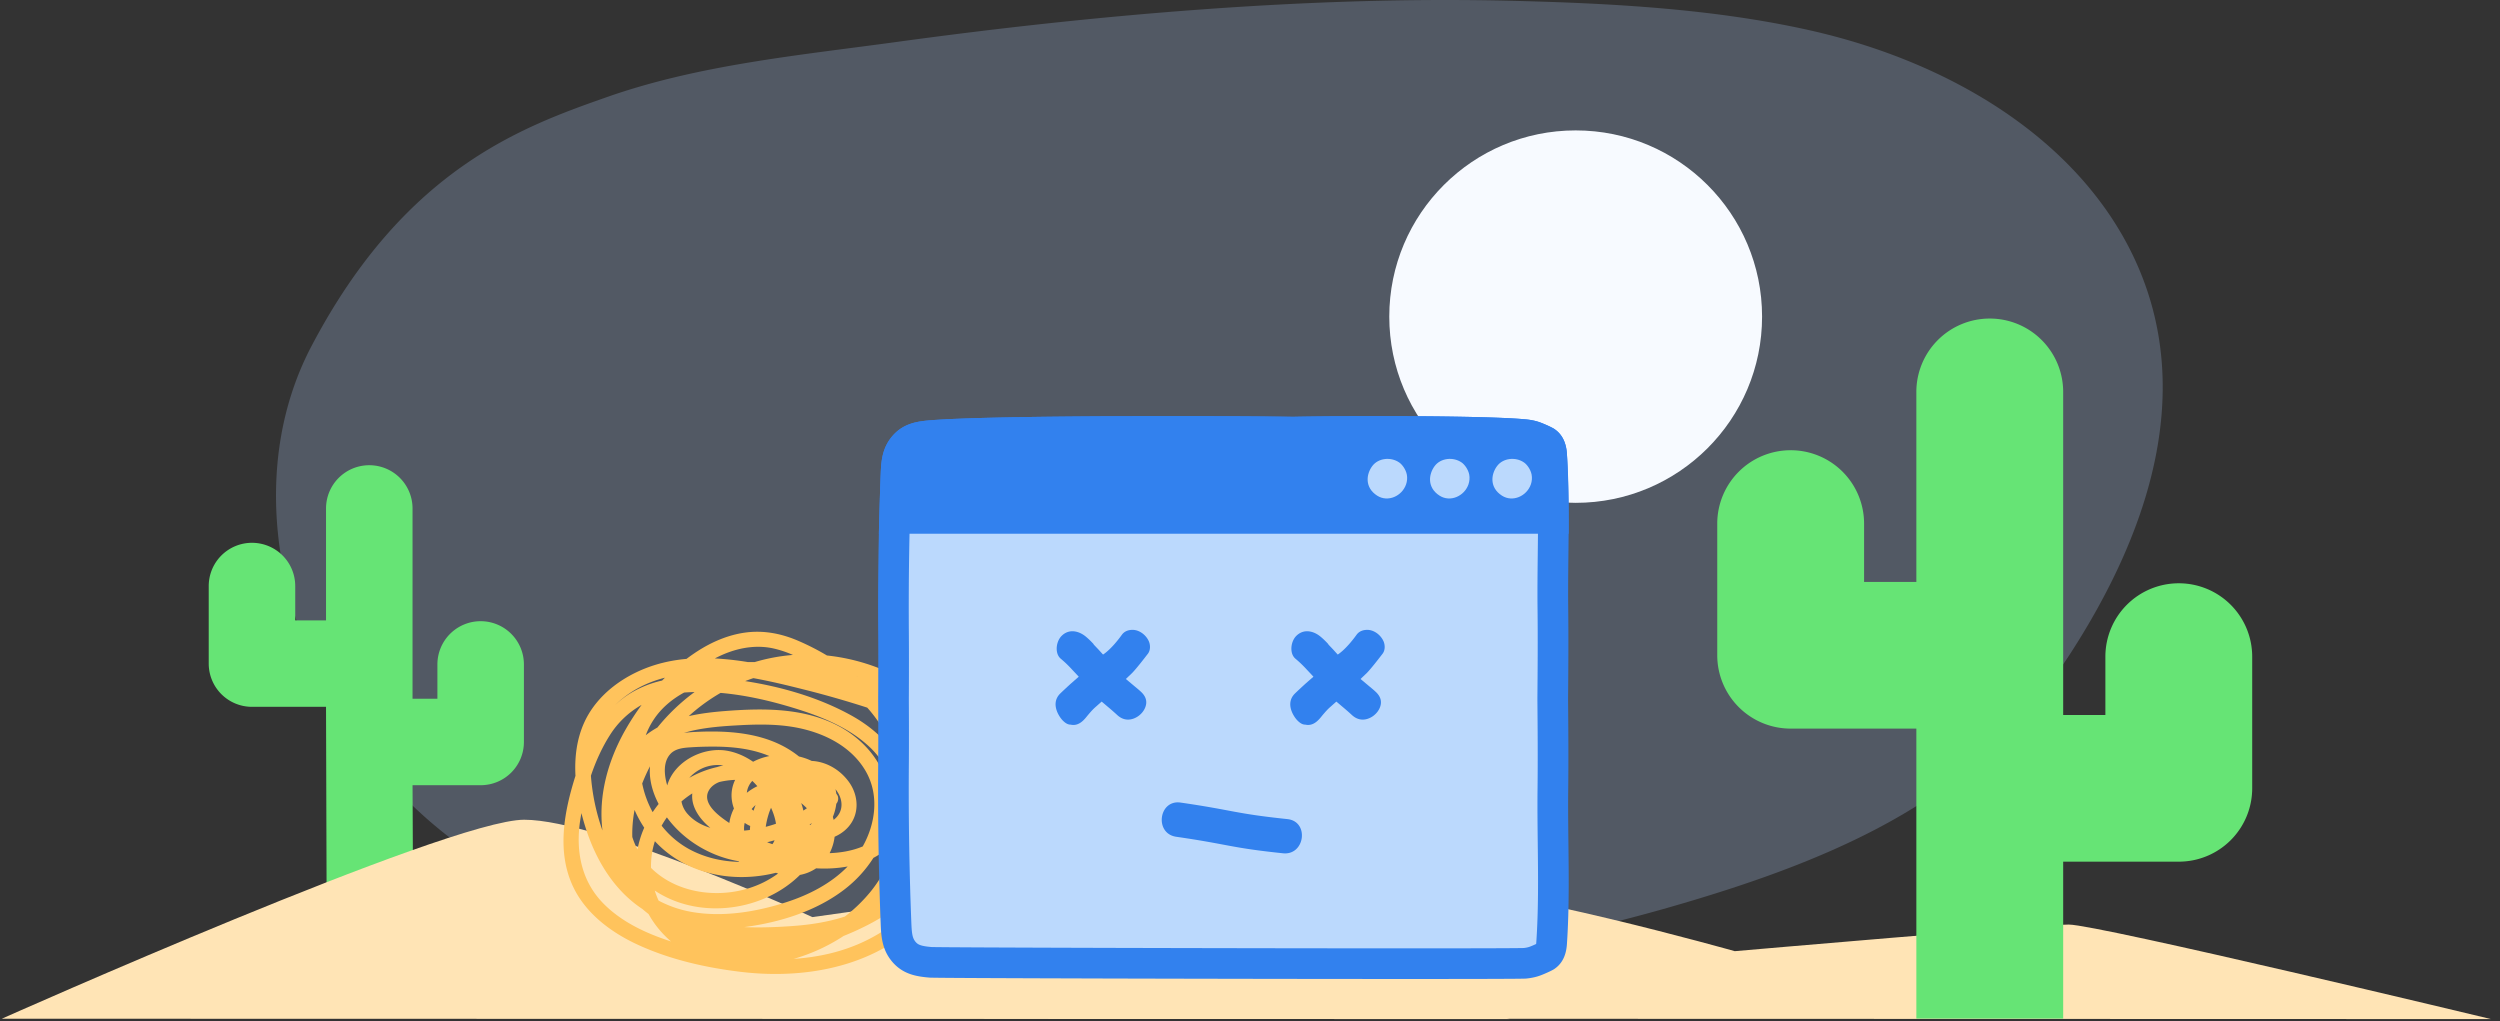 <svg width="235" height="96" fill="none" xmlns="http://www.w3.org/2000/svg"><rect width="100%" height="100%" fill="#333333" stroke="none"/><path fill-rule="evenodd" clip-rule="evenodd" d="M200.928 24.954c-5.059-11.554-17.316-19.097-30.915-22.13-8.974-2-18.555-2.516-27.779-2.746-9.844-.246-19.698.107-29.502.825-9.525.697-19.01 1.748-28.447 3.04-9.16 1.255-18.56 2.137-27.205 5.173-7.99 2.807-19.041 6.746-27.8 23.419-6.43 12.242-3.063 28.078 5.856 39.207 15.96 19.92 46.844 20.677 72.173 19.971 7.392-.206 14.844-.312 22.185-1.088a160.436 160.436 0 0027.241-5.286c8.107-2.32 16.379-5.189 23.325-9.517 6.103-3.802 10.902-8.74 14.551-14.385 7.122-11.017 11.726-24.129 6.317-36.483z" fill="#B3D3FF" fill-opacity=".24"/><path fill-rule="evenodd" clip-rule="evenodd" d="M41.116 62.454v3.23h-2.337V47.793a4.064 4.064 0 00-4.067-4.062 4.064 4.064 0 00-4.065 4.062v10.524h-2.895v-3.231a4.064 4.064 0 00-4.066-4.062 4.064 4.064 0 00-4.066 4.062v7.294a4.064 4.064 0 004.066 4.062h6.96l.068 22.12h8.132l-.067-14.752h6.402a4.064 4.064 0 004.067-4.062v-7.293a4.064 4.064 0 00-4.067-4.062 4.064 4.064 0 00-4.065 4.062z" fill="#66E475"/><path fill-rule="evenodd" clip-rule="evenodd" d="M.168 95.76s41.956-18.705 49.107-18.705c7.152 0 27.086 9.153 27.086 9.153s26.45-3.756 28.945-3.756c2.495 0 36.6 13.341 36.6 13.341L.168 95.76z" fill="#FFE4B5"/><path fill-rule="evenodd" clip-rule="evenodd" d="M92.418 95.754s33.518-12.44 41.275-12.44c7.756 0 29.376 6.096 29.376 6.096s28.686-2.502 31.392-2.502c2.706 0 39.695 8.885 39.695 8.885l-141.738-.04z" fill="#FFE4B5"/><path fill-rule="evenodd" clip-rule="evenodd" d="M165.635 29.763c0 9.667-7.844 17.504-17.521 17.504-9.676 0-17.522-7.837-17.522-17.504 0-9.668 7.846-17.505 17.522-17.505 9.677 0 17.521 7.837 17.521 17.505z" fill="#F7FAFF"/><path fill-rule="evenodd" clip-rule="evenodd" d="M204.806 54.829a6.897 6.897 0 00-6.9 6.894v5.484h-3.967V36.838a6.898 6.898 0 00-6.901-6.894 6.898 6.898 0 00-6.901 6.894v17.863h-4.913v-5.484a6.898 6.898 0 00-6.901-6.895 6.898 6.898 0 00-6.901 6.895v12.378a6.898 6.898 0 006.901 6.894h11.814v27.26h13.802V80.996h10.867a6.897 6.897 0 006.901-6.894V61.723a6.897 6.897 0 00-6.901-6.894z" fill="#66E475"/><path fill-rule="evenodd" clip-rule="evenodd" d="M87.177 83.472c-1.419 2.151-3.495 3.838-5.803 4.96-2.111 1.026-4.412 1.547-6.765 1.702A17.254 17.254 0 0079.3 87.98c.751-.3 1.482-.632 2.187-.99 2.804-1.43 5.38-3.495 6.987-6.237l.032-.056a11.162 11.162 0 01-1.33 2.775zm-30.433 1.482c-2.093-2.108-2.64-4.931-2.21-7.806.036-.236.077-.475.12-.715.133.526.284 1.042.447 1.541.945 2.895 2.586 5.627 5.137 7.374l.14.094c.19.163.383.323.585.476a9.404 9.404 0 002.114 2.577c-2.306-.741-4.61-1.806-6.333-3.54zm5.76-21.25c-.089.088-.177.177-.264.267a9.927 9.927 0 00-2.849 1.117 8.862 8.862 0 00-1.605 1.222c.092-.09.186-.18.281-.267 1.323-1.196 2.83-1.931 4.436-2.34zm10.176-2.755a9.86 9.86 0 011.856.616 17.435 17.435 0 00-3.588.668c-.211-.002-.421 0-.632.004a28.736 28.736 0 00-3.118-.345c.427-.224.867-.423 1.321-.587 1.335-.48 2.764-.66 4.16-.356zm7.98 2.685l-.105-.028-.006-.004c.037.01.073.02.11.032zm8.556 5.837c.882 1.294 1.143 2.676.79 4.196a9.264 9.264 0 00-.026-.114 10.742 10.742 0 00-.211-1.187 9.3 9.3 0 00-.9-2.33c-.473-1.108-1.085-2.148-1.912-3.031.862.73 1.636 1.553 2.259 2.466zm-24.814-4.379c.295-.02.591-.032.888-.04a18.856 18.856 0 00-3.496 3.338 7.96 7.96 0 00-1.094.724c.185-.492.421-.97.717-1.424.722-1.11 1.737-1.962 2.891-2.59l.094-.007zm14.38 3.135c-3.246-1.704-7.03-1.666-10.594-1.392-1.132.087-2.306.221-3.444.48a17.307 17.307 0 012.99-2.182c2.092.18 4.178.63 6.16 1.204 2.813.815 5.837 1.916 7.972 4 1.848 1.804 3.018 4.85 1.59 7.256a4.144 4.144 0 01-.102.16 8.772 8.772 0 00.27-2.25c-.04-3.187-2.087-5.831-4.841-7.276zm-.798 11.97a4.636 4.636 0 00.47-1.543c.673-.292 1.26-.763 1.64-1.408.687-1.169.495-2.626-.27-3.707-.778-1.097-1.995-1.87-3.343-2-.06-.006-.118-.008-.177-.01a5.68 5.68 0 00-1.2-.419c-2.731-2.198-6.332-2.471-9.72-2.31a11.84 11.84 0 00-1.09.094c.262-.08.529-.152.8-.213 1.47-.332 2.988-.433 4.49-.513 1.683-.089 3.397-.106 5.063.184 2.622.456 5.285 1.703 6.69 4.069 1.325 2.233.989 4.954-.24 7.143-.97.41-2.06.594-3.113.633zm-7.192-8.592c-.752-.52-1.587-.888-2.471-1.039-2.265-.383-4.96 1.025-5.601 3.264-.284-.948-.411-2.188.294-2.954.466-.507 1.208-.582 1.856-.625a32.28 32.28 0 012.352-.069c1.652.013 3.323.193 4.873.796.076.03.152.06.227.092a5.558 5.558 0 00-1.53.535zm7.572 5.462a4.59 4.59 0 00-.076-.279c.163-.4.275-.815.324-1.235.194-.217.245-.582.085-.83l-.085-.127a3.804 3.804 0 00-.077-.414c.338.42.566.92.567 1.459.002.603-.298 1.091-.738 1.426zm-15.71-.186c.01-.016.023-.031.034-.047 1.132 1.546 2.716 2.741 4.508 3.48.704.289 1.451.506 2.216.64.024.022.048.042.073.062-1.65-.033-3.29-.42-4.736-1.214a8.438 8.438 0 01-2.556-2.187c.14-.25.293-.495.46-.734zm-1.095-2.07c.105.262.224.515.352.765a9.988 9.988 0 00-.56.766 9.393 9.393 0 01-.984-2.695c.214-.551.459-1.09.732-1.614-.086.94.115 1.918.46 2.777zm5.85-2.707a9.58 9.58 0 00-2.615 1.014c.421-.47.98-.844 1.596-1.04a3.525 3.525 0 011.602-.127c-.196.041-.391.091-.583.153zm-.68 5.678l.042.033c-.794-.238-1.522-.635-2.087-1.251a2.394 2.394 0 01-.625-1.228c.32-.276.661-.529 1.018-.754-.137 1.242.692 2.412 1.652 3.2zm2.3-4.47l.075-.003a3.292 3.292 0 00-.333 1.645c.021.363.097.714.22 1.042a4.45 4.45 0 00-.435 1.363l-.104-.067c-.846-.57-2.514-1.772-1.819-2.992.217-.381.575-.632.99-.793.46-.108.93-.174 1.406-.196zm6.486 2.883a5.043 5.043 0 00-.202-.707c.184.156.363.32.534.49-.11.074-.22.146-.332.217zm.574 1.32l.236-.148a6.999 6.999 0 01-.13.169 3.11 3.11 0 01-.106-.022zm-3.479 1.837a16.888 16.888 0 01-.503-.18c.236-.056.47-.12.703-.19a1.709 1.709 0 01-.2.37zm-.132-3.42c.217.477.389.988.464 1.499-.316.11-.637.207-.961.291.052-.39.143-.773.247-1.118.066-.222.15-.448.25-.673zm-1.823.12c.114-.138.238-.265.371-.38-.07.175-.134.353-.191.532a1.263 1.263 0 01-.18-.152zm.062-2.646c.166.158.325.325.475.497a5.05 5.05 0 00-.99.619c.023-.192.07-.378.14-.545a2.01 2.01 0 01.375-.571zm-.713 3.945c.158.114.33.21.515.29a5.897 5.897 0 00-.03.376c-.177.024-.357.044-.54.06a2.241 2.241 0 01.055-.726zm-8.444 1.722c1 1.078 2.232 1.935 3.653 2.515 2.42.988 5.19 1.094 7.727.452.066.025.133.048.2.07a9.45 9.45 0 01-1.398.846c-3.38 1.66-7.907 1.26-10.546-1.375a7.644 7.644 0 01.364-2.508zm-1.907.198a7.858 7.858 0 01-.216-.594c-.022-.855.054-1.706.212-2.544.254.59.56 1.148.908 1.67a9.356 9.356 0 00-.633 2.041 7.16 7.16 0 01-.271-.573zm5.425 6.461a10.465 10.465 0 01-3.17-1.074 7.999 7.999 0 01-.362-.948c.102.068.203.137.308.2 4.13 2.531 9.945 1.695 13.341-1.667a4.044 4.044 0 001.52-.62c.998.056 1.997.006 2.966-.175-1.555 1.603-3.644 2.672-5.754 3.354-2.798.906-5.92 1.43-8.85.93zm16.697-1.845a14.508 14.508 0 01-2.36 2.269c-1.582.515-3.255.773-4.937.892-1.494.106-3.017.166-4.53.101l.12-.015c3.282-.447 6.654-1.486 9.308-3.525a11.595 11.595 0 002.726-2.97 6.611 6.611 0 002.246-1.905c-.476 1.877-1.338 3.653-2.573 5.153zm1.342-15.154c.358.633.655 1.296.896 1.978-1.001-1.43-2.421-2.59-3.992-3.46-3.042-1.684-6.541-2.694-9.977-3.228.255-.099.513-.191.772-.278 1.698.305 3.358.717 4.896 1.105a92.968 92.968 0 015.81 1.669 12.81 12.81 0 011.595 2.214zm5.444 4.913a9.862 9.862 0 01-.545 4.675c-1.174 2.119-2.635 4.135-4.53 5.66a.07.07 0 01.004-.006c1.82-2.546 2.737-5.701 2.715-8.82-.019-2.707-.758-5.378-2.185-7.665.265.129.526.266.782.415a7.545 7.545 0 013.003 3.213c.322.819.566 1.675.756 2.528zm-31.245-4.52a8.386 8.386 0 012.995-2.864 24.106 24.106 0 00-1.51 2.32c-1.628 2.857-2.572 6.167-2.17 9.465l.002.02a19.729 19.729 0 01-1.087-5.15c.454-1.342 1.038-2.636 1.77-3.791zm34.27 2.687c-.277-3.214-3.258-5.792-5.814-7.412a18.8 18.8 0 00-8.037-2.785 23.171 23.171 0 00-2.718-1.387c-1.598-.685-3.264-1.005-4.995-.763-1.61.226-3.139.89-4.496 1.771-.339.22-.67.453-.995.698-.968.087-1.928.26-2.87.544-2.796.845-5.483 2.694-6.729 5.406-.718 1.563-.933 3.3-.838 5.042-1.038 3.282-1.758 6.962-.311 10.229 1.17 2.642 3.614 4.472 6.178 5.652 3.028 1.394 6.37 2.15 9.668 2.546 6.616.795 13.794-.707 18.075-6.19 1.912-2.448 2.917-5.407 2.735-8.514.687-1.516 1.292-3.156 1.147-4.837z" fill="#FFC35C"/><path fill-rule="evenodd" clip-rule="evenodd" d="M132.442 90.585c-17.053 0-43.956-.076-44.98-.127-1.162-.099-1.875-.275-2.472-.962-.688-.79-.725-1.703-.766-2.76-.198-4.997-.27-9.787-.232-15.1.011-1.478.01-3.325 0-5.647l-.003-.492.002-.076c.012-2.322.012-4.169.001-5.648-.039-5.312.034-10.102.23-15.075.043-1.081.08-1.994.768-2.784.594-.683 1.337-.866 2.5-.964 4.22-.356 17.087-.395 22.423-.395 5.279 0 9.727.033 11.625.065l.054-.001c1.912-.04 4.973-.065 7.987-.065 6.671 0 11.804.113 13.732.303.653.064.964.196 1.292.335.362.152.636.29.702.328.213.14.493.422.547 1.227.21 3.104.174 6.29.139 9.372-.02 1.678-.039 3.414-.02 5.129.032 2.853.011 5.736-.014 8.444.025 2.734.046 5.617.014 8.471-.019 1.714 0 3.45.02 5.128.035 3.082.071 6.269-.139 9.372-.054.805-.334 1.087-.572 1.242-.042.024-.315.16-.65.302a3.848 3.848 0 01-1.319.346c-.154.008-1.592.032-10.869.032z" fill="#BBD9FD"/><path fill-rule="evenodd" clip-rule="evenodd" d="M129.587 39.114c-3.218 0-6.2.027-8.026.066a859.214 859.214 0 00-11.654-.065c-8.53 0-18.835.087-22.539.4-1.227.104-2.472.312-3.466 1.453-1.028 1.181-1.073 2.502-1.12 3.674a317.45 317.45 0 00-.23 15.142c.01 1.598.008 3.54-.002 5.63h-.003l.002.291-.002.29h.003c.01 2.09.013 4.034.001 5.631a317.45 317.45 0 00.231 15.142c.047 1.172.092 2.493 1.12 3.674.994 1.141 2.239 1.35 3.466 1.453.666.056 28.932.13 45.08.13 6.279 0 10.723-.011 11.004-.039.894-.088 1.366-.295 1.74-.453.391-.165.763-.348.879-.424.678-.444 1.14-1.17 1.219-2.349.329-4.857.067-9.72.123-14.58.031-2.827.011-5.651-.014-8.475.025-2.824.045-5.647.014-8.474-.056-4.86.206-9.724-.123-14.58-.079-1.18-.541-1.906-1.219-2.35-.116-.076-.488-.259-.879-.424-.374-.158-.846-.365-1.74-.453-2.36-.233-8.447-.31-13.865-.31zm0 2.88c6.622 0 11.7.11 13.582.296.435.043.599.113.871.227l.029.012c.124.053.236.103.325.145.007.043.015.099.019.17.207 3.049.172 6.068.136 9.264-.019 1.684-.039 3.426-.019 5.155.031 2.843.01 5.717-.014 8.417v.051c.024 2.7.045 5.573.014 8.415-.02 1.73 0 3.472.019 5.157.036 3.196.071 6.215-.136 9.264a1.515 1.515 0 01-.019.169 9.827 9.827 0 01-.325.145l-.029.012c-.259.11-.42.177-.809.22-.351.011-2.14.032-10.783.032-16.658 0-43.25-.074-44.889-.124-.993-.088-1.262-.217-1.482-.47-.323-.37-.372-.831-.413-1.872l-.001-.023a314.63 314.63 0 01-.229-15.008 483.883 483.883 0 00-.003-5.77v-.347l.002-.102c.011-2.316.011-4.17.001-5.666-.039-5.29.034-10.059.229-15.007v-.025c.042-1.04.091-1.501.414-1.873.224-.256.498-.385 1.534-.473 2.933-.248 11.06-.39 22.296-.39 5.276 0 9.715.033 11.607.065h.108c1.906-.041 4.958-.067 7.965-.067z" fill="#3281EE"/><path fill-rule="evenodd" clip-rule="evenodd" d="M147.452 50.17s.007-5.015-.162-7.52c-.079-1.179-.542-1.905-1.219-2.35a7.813 7.813 0 00-.88-.423c-.373-.158-.845-.365-1.739-.453-3.76-.37-16.992-.348-21.891-.245-5.365-.087-28.256-.165-34.193.336-1.227.104-2.472.312-3.466 1.453-1.028 1.181-1.073 2.502-1.12 3.673-.073 1.875-.168 5.53-.168 5.53l64.838-.002z" fill="#3281EE"/><path fill-rule="evenodd" clip-rule="evenodd" d="M143.971 44.606c-.098-.488-.431-.94-.717-1.136-.78-.539-1.958-.427-2.53.34-.577.771-.727 2.022.462 2.783 1.012.649 2.334.035 2.714-1.056.102-.292.132-.627.071-.93zM138.106 44.606c-.098-.488-.432-.94-.717-1.136-.78-.539-1.958-.427-2.531.34-.576.771-.726 2.022.463 2.783 1.012.649 2.333.035 2.713-1.056.102-.292.133-.627.072-.93zM132.241 44.606c-.099-.488-.432-.94-.718-1.136-.779-.539-1.957-.427-2.53.34-.577.771-.726 2.022.463 2.783 1.012.649 2.333.035 2.713-1.056.102-.292.133-.627.072-.93z" fill="#BBD9FD"/><path fill-rule="evenodd" clip-rule="evenodd" d="M100.641 68.116c-.165 0-.396-.043-.733-.38-.357-.355-1.173-1.581-.279-2.511.129-.134.913-.86 1.067-.996l.707-.62-.642-.685a10.868 10.868 0 00-1.04-.998c-.3-.246-.377-.611-.39-.874-.022-.475.157-.975.456-1.274.291-.291.634-.44 1.017-.44.42 0 .867.178 1.257.499.274.225.523.476.742.713l-.003.027.444.466.441.485s.729-.418 1.771-1.86c.254-.352.645-.462 1.006-.462.614 0 1.258.455 1.532 1.083.124.285.187.798-.096 1.166-.386.5-1.04 1.348-1.466 1.795l-.602.574.893.748c.191.158.371.307.537.464.472.439.601.93.391 1.463-.256.652-.951 1.144-1.615 1.144-.368 0-.714-.147-1.026-.439a23.74 23.74 0 00-.851-.745l-.602-.51-.59.522c-.258.228-.469.475-.655.692-.3.35-.81 1.144-1.671.953zM122.702 68.116c-.164 0-.396-.043-.733-.38-.357-.355-1.173-1.581-.279-2.511.129-.134.913-.86 1.067-.996l.707-.62-.642-.685a10.859 10.859 0 00-1.04-.998c-.299-.246-.377-.611-.39-.874-.022-.475.156-.975.455-1.274.292-.291.634-.44 1.018-.44.42 0 .867.178 1.256.499.275.225.524.476.743.713l-.002.027.444.466.44.485s.73-.418 1.771-1.86c.254-.352.645-.462 1.006-.462.614 0 1.258.455 1.532 1.083.125.285.187.798-.096 1.166-.385.5-1.04 1.348-1.466 1.795l-.602.574.893.748c.191.158.371.307.536.464.473.439.602.93.393 1.463-.257.652-.951 1.144-1.615 1.144h-.001c-.368 0-.713-.147-1.027-.439a23.754 23.754 0 00-.85-.745l-.602-.51-.59.522c-.258.228-.469.475-.655.692-.3.35-.81 1.144-1.671.953zM121.013 76.995c-5.019-.528-5.018-.826-10.035-1.553-2.066-.299-2.484 2.914-.413 3.214 5.016.728 5.016 1.026 10.037 1.553 2.069.219 2.496-2.994.411-3.214z" fill="#3281EE"/></svg>
